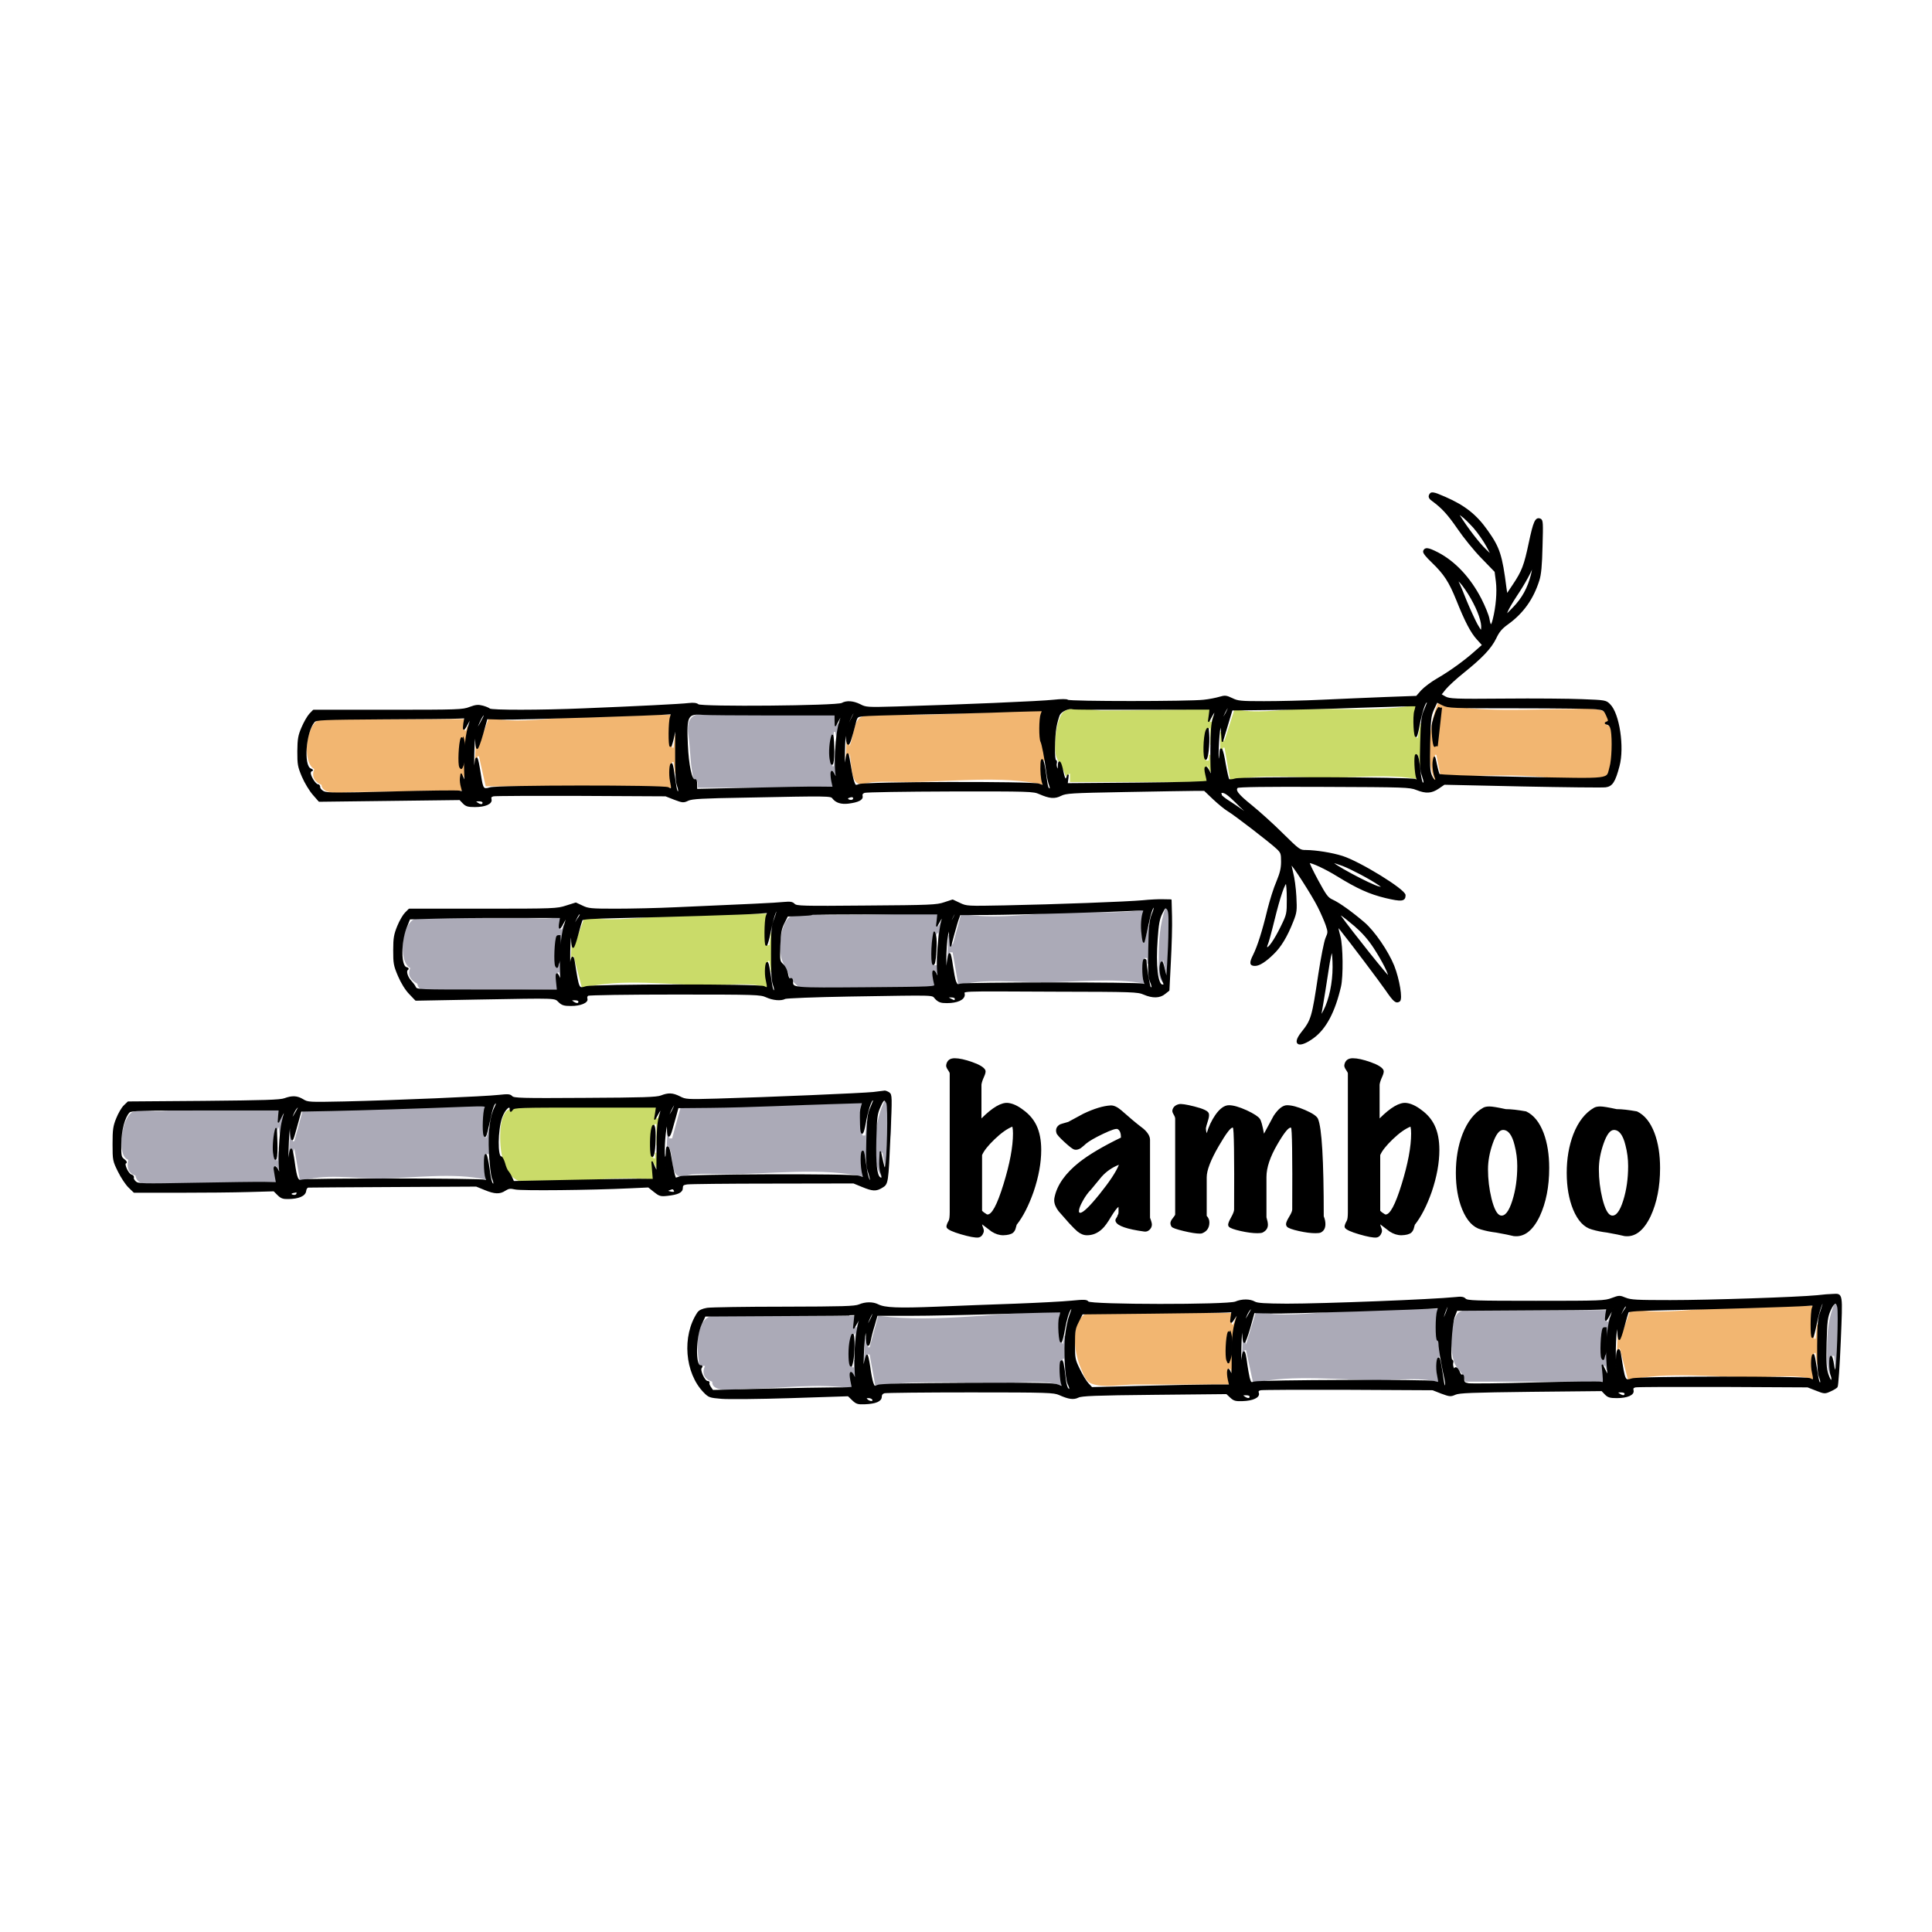 <svg id="SvgjsSvg1001" width="288" height="288" xmlns="http://www.w3.org/2000/svg" version="1.1" xmlns:xlink="http://www.w3.org/1999/xlink" xmlns:svgjs="http://svgjs.com/svgjs"><defs id="SvgjsDefs1002"></defs><g id="SvgjsG1008"><svg xmlns="http://www.w3.org/2000/svg" fill-rule="evenodd" stroke-linejoin="round" stroke-miterlimit="2" clip-rule="evenodd" viewBox="0 0 1350 750" width="288" height="288"><path fill="#f2b671" fill-rule="nonzero" d="M2057,811C2051.03,826.397 2048.1,849.4 2055,865L2056,865L2055,847L2056,847L2059,862C2080.84,862 2103.21,860.597 2125,862.089C2139.06,863.052 2158.26,866.549 2171.96,863.366C2181.93,861.047 2184.44,829.13 2175,826C2181.94,811.963 2158.47,815 2151,815C2119.84,815 2087.31,817.847 2057,811Z" transform="translate(-1052.35 -619.554)" class="colore0c86d svgShape"></path><path fill="#555c6d" fill-rule="nonzero" d="M2060,811L2061,812L2060,811Z" transform="translate(-1052.35 -619.554)" class="color555c6d svgShape"></path><path fill="#cadb69" fill-rule="nonzero" d="M1915,815L1908,837L1907,837L1907,831L1905,831L1905,848L1906,848L1907,842L1908,842L1912,865C1933.22,860.149 1957.25,863 1979,863C1999.8,863 2022.55,860.203 2043,864L2043,846L2045,857L2046,857L2046,825L2045,825L2043,835L2042,835L2043,812C2016.89,816.847 1987.55,814.364 1961,815.015C1946.18,815.378 1929.63,818.482 1915,815Z" transform="translate(-1052.35 -619.554)" class="color8f6a6e svgShape"></path><path fill="#555c6d" fill-rule="nonzero" d="M1800,814L1801,815L1800,814Z" transform="translate(-1052.35 -619.554)" class="color555c6d svgShape"></path><path fill="#cadb69" fill-rule="nonzero" d="M1797,862L1800,860L1800,866L1897,866L1896,854L1898,859L1899,859L1898,847L1897,847L1897,851L1895,851C1894.94,843.366 1892.49,834.333 1898,828L1898,840L1899,840L1901,820L1900,820L1899,824L1898,824L1899,815C1873.37,815.528 1847.7,816 1822,816C1815,816 1800.03,811.891 1794.97,817.51C1790.25,822.746 1788.17,842.275 1790.6,848.741C1792.38,853.458 1795.62,856.724 1797,862Z" transform="translate(-1052.35 -619.554)" class="color8f6a6e svgShape"></path><path fill="#555c6d" fill-rule="nonzero" d="M1803,814L1804,815L1803,814Z" transform="translate(-1052.35 -619.554)" class="color555c6d svgShape"></path><path fill="#010101" fill-rule="nonzero" d="M2058,814C2053.39,822.781 2053.79,831.454 2055,841L2057,841L2060,814L2058,814Z" transform="translate(-1052.35 -619.554)" class="color010101 svgShape"></path><path fill="#cadb69" fill-rule="nonzero" d="M2173,815L2174,816L2173,815Z" transform="translate(-1052.35 -619.554)" class="color8f6a6e svgShape"></path><path fill="#f2b671" fill-rule="nonzero" d="M1646,841L1645,832L1644,832L1643,857L1644,857L1646,846C1647.23,850.993 1646.73,863.987 1651.51,866.882C1654.26,868.548 1659.02,866.309 1662,866.09C1669.93,865.509 1678.05,866 1686,866C1716.66,866 1752.12,861.17 1782,868C1781.35,864.106 1777.42,849.605 1783,851L1781,816C1750.67,816.084 1720.36,819 1690,819C1681.02,819 1661.01,815.896 1653.43,821.028C1648.76,824.187 1648.25,835.915 1646,841Z" transform="translate(-1052.35 -619.554)" class="colore0c86d svgShape"></path><path fill="#555c6d" fill-rule="nonzero" d="M1542.67,817.333L1543.33,817.667L1542.67,817.333M1539,818L1540,819L1539,818Z" transform="translate(-1052.35 -619.554)" class="color555c6d svgShape"></path><path fill="#abaab7" fill-rule="nonzero" d="M1537,864C1540.29,864.43 1539.95,867.04 1540,870L1635,870L1634,858L1636,861L1637,861L1637,843L1636,843L1635,855L1634,855L1635,831L1636,831L1637,836L1638,836L1639,825L1638,825L1636,827L1637,819L1561,819C1554.16,819 1539.9,815.369 1535.09,821.499C1531.95,825.501 1533.17,831.413 1533.71,836C1534.87,845.758 1534.73,854.421 1537,864Z" transform="translate(-1052.35 -619.554)" class="colorabaab7 svgShape"></path><path fill="#f2b671" fill-rule="nonzero" d="M1394,821L1386,843L1386,833L1385,833L1384,857L1385,857L1386,848L1387,848L1391.73,868.968L1402,869.039L1426,869L1523,870L1522,852L1523,852L1524,860L1525,860L1525,833L1524,833L1523,842L1522,842L1522,819C1496.82,819 1471.12,819.369 1446,821.089C1429.76,822.202 1409.97,824.802 1394,821M1272,857C1269.81,862.08 1272.09,865.854 1277,868C1277.81,876.125 1293.88,873 1300,873C1325.39,873 1350.64,872 1376,872L1376,861L1377,864L1378,864L1380,827L1379,827L1378,830L1377,830L1378,822L1308,822C1298.24,822 1285.48,819.808 1276.04,822.318C1265.98,824.995 1263.2,852.164 1272,857Z" transform="translate(-1052.35 -619.554)" class="colore0c86d svgShape"></path><path fill="#555c6d" fill-rule="nonzero" d="M1272,823L1273,824L1272,823Z" transform="translate(-1052.35 -619.554)" class="color555c6d svgShape"></path><path fill="#cadb69" fill-rule="nonzero" d="M1636.33,823.667L1636.67,824.333L1636.33,823.667Z" transform="translate(-1052.35 -619.554)" class="color8f6a6e svgShape"></path><path fill="#555c6d" fill-rule="nonzero" d="M1636,825L1637,826L1636,825M1377,829L1378,830L1377,829Z" transform="translate(-1052.35 -619.554)" class="color555c6d svgShape"></path><path fill="#010101" fill-rule="nonzero" d="M1376,834C1373.42,840.9 1372.9,849.909 1375,857C1378.41,852.01 1378.32,839.52 1376,834Z" transform="translate(-1052.35 -619.554)" class="color010101 svgShape"></path><path fill="#cadb69" fill-rule="nonzero" d="M1636,835L1637,836L1636,835Z" transform="translate(-1052.35 -619.554)" class="color8f6a6e svgShape"></path><path fill="#555c6d" fill-rule="nonzero" d="M1647,836L1648,837L1647,836Z" transform="translate(-1052.35 -619.554)" class="color555c6d svgShape"></path><path fill="#cadb69" fill-rule="nonzero" d="M1647,837L1648,838L1647,837Z" transform="translate(-1052.35 -619.554)" class="color8f6a6e svgShape"></path><path fill="#555c6d" fill-rule="nonzero" d="M1388,838L1389,839L1388,838M1781,838L1782,839L1781,838Z" transform="translate(-1052.35 -619.554)" class="color555c6d svgShape"></path><path fill="#cadb69" fill-rule="nonzero" d="M1388,839L1389,840L1388,839Z" transform="translate(-1052.35 -619.554)" class="color8f6a6e svgShape"></path><path fill="#555c6d" fill-rule="nonzero" d="M1646,840L1647,841L1646,840M1894,840L1894,844L1895,844L1894,840M1907,842L1908,843L1907,842M1645,846L1646,847L1645,846M2043,846L2044,847L2043,846M1534,848L1535,849L1534,848Z" transform="translate(-1052.35 -619.554)" class="color555c6d svgShape"></path><path fill="#cadb69" fill-rule="nonzero" d="M1534,849L1535,850L1534,849Z" transform="translate(-1052.35 -619.554)" class="color8f6a6e svgShape"></path><path fill="#555c6d" fill-rule="nonzero" d="M1781,850L1782,851L1781,850M1793,851L1794,852L1793,851Z" transform="translate(-1052.35 -619.554)" class="color555c6d svgShape"></path><path fill="#abaab7" fill-rule="nonzero" d="M1780,853L1781,854L1780,853Z" transform="translate(-1052.35 -619.554)" class="colorabaab7 svgShape"></path><path fill="#555c6d" fill-rule="nonzero" d="M1794,853L1795,854L1794,853Z" transform="translate(-1052.35 -619.554)" class="color555c6d svgShape"></path><path fill="#cadb69" fill-rule="nonzero" d="M1780,854L1781,855L1780,854Z" transform="translate(-1052.35 -619.554)" class="color8f6a6e svgShape"></path><path fill="#555c6d" fill-rule="nonzero" d="M1896,854L1897,855L1896,854M1795,855L1796,856L1795,855Z" transform="translate(-1052.35 -619.554)" class="color555c6d svgShape"></path><path fill="#abaab7" fill-rule="nonzero" d="M1269,856L1270,857L1269,856Z" transform="translate(-1052.35 -619.554)" class="colorabaab7 svgShape"></path><path fill="#cadb69" fill-rule="nonzero" d="M1534,856L1535,857L1534,856Z" transform="translate(-1052.35 -619.554)" class="color8f6a6e svgShape"></path><path fill="#555c6d" fill-rule="nonzero" d="M1534,857L1535,858L1534,857M1270,858L1271,859L1270,858Z" transform="translate(-1052.35 -619.554)" class="color555c6d svgShape"></path><path fill="#cadb69" fill-rule="nonzero" d="M1535,858L1536,859L1535,858Z" transform="translate(-1052.35 -619.554)" class="color8f6a6e svgShape"></path><path fill="#555c6d" fill-rule="nonzero" d="M1535,859L1536,860L1535,859M1799,860L1800,861L1799,860M1536,861L1537,862L1536,861M1538,863L1539,864L1538,863M2054,864L2055,865L2054,864Z" transform="translate(-1052.35 -619.554)" class="color555c6d svgShape"></path><path fill="#cadb69" fill-rule="nonzero" d="M1272,865L1273,866L1272,865Z" transform="translate(-1052.35 -619.554)" class="color8f6a6e svgShape"></path><path fill="#555c6d" fill-rule="nonzero" d="M1276,868L1277,869L1276,868Z" transform="translate(-1052.35 -619.554)" class="color555c6d svgShape"></path><path fill="#cadb69" fill-rule="nonzero" d="M1276,870L1277,871L1276,870Z" transform="translate(-1052.35 -619.554)" class="color8f6a6e svgShape"></path><path fill="#f2b671" fill-rule="nonzero" d="M1549,870L1550,871L1549,870Z" transform="translate(-1052.35 -619.554)" class="colore0c86d svgShape"></path><path fill="#abaab7" fill-rule="nonzero" d="M1867,953C1862.5,966.228 1862,977.039 1862,991C1862,996.47 1860.96,1003.55 1866,1007L1865,990L1868,1003L1869,1003C1869,991.307 1870,979.722 1870,968C1870,962.635 1870.88,957.14 1867,953M1724,958L1718,980L1716,973L1715,973L1714,995L1715,995L1716,985L1718,985L1722,1008C1740.13,1003.2 1761.29,1006 1780,1006C1803.77,1006 1829.76,1002.49 1853,1007L1852,989L1854,989L1854,993L1855,993L1856,966L1855,966L1852,978C1850.19,970.38 1850.65,962.425 1853,955C1834.25,958.482 1814.03,956.206 1795,957.039C1772.1,958.042 1746.73,962.22 1724,958Z" transform="translate(-1052.35 -619.554)" class="colorabaab7 svgShape"></path><path fill="#cadb69" fill-rule="nonzero" d="M1461,960L1453,982L1453,972L1452,972L1451,995L1452,995L1453,987L1459,1010C1486.33,1002.77 1520.72,1008 1549,1008C1561.95,1008 1577.73,1005.53 1590,1010L1589,991L1590,991L1591,999L1592,999L1592,971L1591,971L1590,980L1588,980L1589,958C1562.81,958 1536.13,958.3 1510,960.089C1494.63,961.142 1476.12,963.601 1461,960Z" transform="translate(-1052.35 -619.554)" class="color8f6a6e svgShape"></path><path fill="#abaab7" fill-rule="nonzero" d="M1604,1003L1611,1009.89L1639,1010L1706,1009L1705,997L1707,1000L1708,1000L1708,988L1707,988L1707,994L1705,994C1704.41,986.488 1702.31,977.065 1708,971L1708,978L1709,978L1711,963L1710,963L1708,967L1708,958C1682.08,958.072 1656,959 1630,959C1623.65,959 1607.47,956.179 1602.97,961.329C1597.58,967.494 1596.23,982.257 1598.57,989.871C1600.08,994.784 1603.51,997.427 1604,1003M1444,960C1435.72,962.448 1425.61,961 1417,961L1365,961C1358.23,961 1349.6,959.573 1343.04,961.318C1332.98,963.995 1330.2,991.164 1339,996C1336.79,1001.14 1339.37,1004.46 1344,1007C1344.81,1015.12 1360.88,1012 1367,1012C1392.4,1012 1417.67,1011 1443,1011L1442,999L1443,999L1444,1003L1445,1003L1447,966L1446,966L1445,969L1444,969L1444,960Z" transform="translate(-1052.35 -619.554)" class="colorabaab7 svgShape"></path><path fill="#cadb69" fill-rule="nonzero" d="M1602,961L1603,962L1602,961Z" transform="translate(-1052.35 -619.554)" class="color8f6a6e svgShape"></path><path fill="#555c6d" fill-rule="nonzero" d="M1339,962L1340,963L1339,962Z" transform="translate(-1052.35 -619.554)" class="color555c6d svgShape"></path><path fill="#cadb69" fill-rule="nonzero" d="M1708,966L1709,967L1708,966Z" transform="translate(-1052.35 -619.554)" class="color8f6a6e svgShape"></path><path fill="#555c6d" fill-rule="nonzero" d="M1444,968L1445,969L1444,968Z" transform="translate(-1052.35 -619.554)" class="color555c6d svgShape"></path><path fill="#010101" fill-rule="nonzero" d="M1442,973L1441,995C1446.48,991.45 1444,978.958 1444,973L1442,973Z" transform="translate(-1052.35 -619.554)" class="color010101 svgShape"></path><path fill="#555c6d" fill-rule="nonzero" d="M1455.33,977.667L1455.67,978.333L1455.33,977.667M1852,977L1853,978L1852,977M1717,979L1718,980L1717,979M1453,987L1454,988L1453,987Z" transform="translate(-1052.35 -619.554)" class="color555c6d svgShape"></path><path fill="#cadb69" fill-rule="nonzero" d="M1601,993L1602,994L1601,993Z" transform="translate(-1052.35 -619.554)" class="color8f6a6e svgShape"></path><path fill="#555c6d" fill-rule="nonzero" d="M1336,995L1337,996L1336,995M1442,995L1443,996L1442,995Z" transform="translate(-1052.35 -619.554)" class="color555c6d svgShape"></path><path fill="#cadb69" fill-rule="nonzero" d="M1602,995L1603,996L1602,995Z" transform="translate(-1052.35 -619.554)" class="color8f6a6e svgShape"></path><path fill="#555c6d" fill-rule="nonzero" d="M1337,997L1338,998L1337,997Z" transform="translate(-1052.35 -619.554)" class="color555c6d svgShape"></path><path fill="#cadb69" fill-rule="nonzero" d="M1603,998L1604,999L1603,998Z" transform="translate(-1052.35 -619.554)" class="color8f6a6e svgShape"></path><path fill="#555c6d" fill-rule="nonzero" d="M1603,999L1604,1000L1603,999M1338,1002L1339,1003L1338,1002M1605,1002L1606,1003L1605,1002Z" transform="translate(-1052.35 -619.554)" class="color555c6d svgShape"></path><path fill="#cadb69" fill-rule="nonzero" d="M1340,1005L1341,1006L1340,1005Z" transform="translate(-1052.35 -619.554)" class="color8f6a6e svgShape"></path><path fill="#555c6d" fill-rule="nonzero" d="M1863,1005L1864,1006L1863,1005M1343,1007L1344,1008L1343,1007M1343,1009L1344,1010L1343,1009Z" transform="translate(-1052.35 -619.554)" class="color555c6d svgShape"></path><path fill="#cadb69" fill-rule="nonzero" d="M1670,1088L1671,1089L1670,1088Z" transform="translate(-1052.35 -619.554)" class="color8f6a6e svgShape"></path><path fill="#abaab7" fill-rule="nonzero" d="M1671,1088C1663.72,1100.53 1659.72,1130.6 1669,1143L1668,1125L1669,1125L1671,1136L1672,1136C1672.26,1123.29 1679.39,1098.67 1671,1088M1528,1093L1522,1115L1520,1115L1520,1104L1519,1104L1518,1126L1519,1126L1519,1120C1523.54,1125.22 1520.24,1137.05 1525.73,1140.93C1528.35,1142.79 1533.13,1140.48 1536,1140.17C1543.86,1139.33 1552.1,1140 1560,1140C1590.95,1140 1626.83,1135.1 1657,1142L1656,1124L1658,1133L1659,1133L1659,1103L1658,1103L1657,1113L1655,1113L1656,1090L1562,1093L1528,1093M1264,1095L1258,1117L1257,1117L1256,1109L1255,1109L1254,1134L1255,1134L1258,1122L1262,1145C1279.54,1139.44 1298.06,1142.97 1316,1143C1341.09,1143.04 1368.42,1138.38 1393,1144L1392,1126L1394,1126L1394,1130L1395,1130L1395,1108L1394,1108L1392,1115C1390.22,1107.52 1390.37,1099.23 1393,1092L1302,1095L1264,1095Z" transform="translate(-1052.35 -619.554)" class="colorabaab7 svgShape"></path><path fill="#555c6d" fill-rule="nonzero" d="M1413,1093L1413,1094L1417,1094L1413,1093Z" transform="translate(-1052.35 -619.554)" class="color555c6d svgShape"></path><path fill="#cadb69" fill-rule="nonzero" d="M1510,1144L1509,1132L1511,1136L1512,1136L1511,1125L1510,1125L1510,1129L1509,1129C1507.03,1120.76 1507.45,1113.04 1510,1105L1511,1105L1511,1120L1512,1120L1514,1098L1513,1098L1512,1101L1511,1101L1512,1093L1442,1093C1431.94,1093 1417.71,1090.83 1408.21,1094.68C1403.88,1096.44 1402.43,1103.88 1402.09,1108C1401.22,1118.84 1402.18,1137.68 1413.21,1143.98C1419.5,1147.56 1432.87,1145 1440,1145C1463.16,1145 1486.98,1141.09 1510,1144Z" transform="translate(-1052.35 -619.554)" class="color8f6a6e svgShape"></path><path fill="#555c6d" fill-rule="nonzero" d="M1411,1094L1412,1095L1411,1094Z" transform="translate(-1052.35 -619.554)" class="color555c6d svgShape"></path><path fill="#abaab7" fill-rule="nonzero" d="M1142,1130C1140.92,1135.03 1141.69,1139.34 1147,1141C1148.49,1150.35 1163.77,1147 1171,1147C1196.09,1147 1221.02,1144.93 1246,1146L1245,1134L1247,1137L1248,1137L1248,1124L1247,1124L1246,1131C1242.85,1123.53 1243.49,1114.26 1247,1107L1248,1113L1249,1113L1251,1099L1250,1099L1247,1103L1248,1095C1220.9,1095 1193,1093.22 1166,1095.87C1159.56,1096.5 1152.31,1094.72 1146.02,1096.22C1137.35,1098.29 1133.38,1127.48 1142,1130Z" transform="translate(-1052.35 -619.554)" class="colorabaab7 svgShape"></path><path fill="#555c6d" fill-rule="nonzero" d="M1142,1097L1143,1098L1142,1097M1249,1100L1250,1101L1249,1100M1510,1105L1511,1106L1510,1105M1657.33,1105.67L1657.67,1106.33L1657.33,1105.67M1522,1109L1523,1110L1522,1109Z" transform="translate(-1052.35 -619.554)" class="color555c6d svgShape"></path><path fill="#cadb69" fill-rule="nonzero" d="M1522,1110L1523,1111L1522,1110Z" transform="translate(-1052.35 -619.554)" class="color8f6a6e svgShape"></path><path fill="#555c6d" fill-rule="nonzero" d="M1392,1114L1393,1115L1392,1114M1656,1124L1657,1125L1656,1124M1511,1125L1512,1126L1511,1125M1668,1125L1669,1126L1668,1125M1509,1128L1510,1129L1509,1128M1245,1130L1246,1131L1245,1130M1509,1132L1510,1133L1509,1132M1405,1133L1406,1134L1405,1133M1406,1135L1407,1136L1406,1135M1407,1137L1408,1138L1407,1137M1142,1138L1143,1139L1142,1138M1409,1139L1410,1140L1409,1139M1669,1142L1670,1143L1669,1142M1148,1146L1149,1147L1148,1146M2334,1230L2335,1231L2334,1230Z" transform="translate(-1052.35 -619.554)" class="color555c6d svgShape"></path><path fill="#cadb69" fill-rule="nonzero" d="M2335,1230L2336,1231L2335,1230Z" transform="translate(-1052.35 -619.554)" class="color8f6a6e svgShape"></path><path fill="#abaab7" fill-rule="nonzero" d="M2334,1231C2328.96,1243.28 2328.93,1254.88 2329,1268C2329.03,1273.09 2329.4,1280.06 2334,1283L2332,1267L2334,1267L2335,1277L2336,1277C2337.86,1262.25 2339.73,1245.73 2337,1231L2334,1231Z" transform="translate(-1052.35 -619.554)" class="colorabaab7 svgShape"></path><path fill="#f2b671" fill-rule="nonzero" d="M2192,1234L2184,1256L2184,1246L2183,1246L2182,1269L2183,1269L2184,1261L2190,1284C2217.79,1277.65 2250.49,1282 2279,1282C2292.23,1282 2308.47,1279.43 2321,1284L2320,1265L2321,1265L2322,1273L2323,1273L2323,1245L2322,1245L2321,1255L2320,1255L2320,1232C2294.82,1232 2269.12,1232.37 2244,1234.09C2227.76,1235.2 2207.97,1237.8 2192,1234Z" transform="translate(-1052.35 -619.554)" class="colore0c86d svgShape"></path><path fill="#abaab7" fill-rule="nonzero" d="M1930,1236L1923,1259L1922,1249L1921,1249L1920,1273L1921,1273L1922,1263L1923,1263L1928,1286C1955.79,1279.65 1988.49,1284 2017,1284C2030.23,1284 2046.47,1281.43 2059,1286L2058,1267L2059,1269L2060,1269C2058.48,1257 2055.26,1246 2058,1234C2033.49,1234 2008.45,1234.41 1984,1236.09C1967.18,1237.24 1946.53,1239.94 1930,1236M2076,1285L2174,1285L2173,1274L2174,1274L2175,1277L2176,1277L2178,1240L2177,1240L2176,1243L2175,1243L2176,1235L2097,1235C2090.61,1235 2074.13,1232.02 2070.28,1238.15C2065.44,1245.85 2065.34,1264.73 2069.06,1272.83C2071.27,1277.64 2075.56,1279.31 2076,1285M1666,1239L1660,1261L1659,1261L1658,1254L1657,1254L1656,1272L1657,1272L1658,1266L1660,1266L1664,1288C1692.72,1283.78 1722.89,1286 1752,1286C1765.5,1286 1782.21,1283.34 1795,1288L1795,1269L1796,1269L1797,1281L1798,1281L1797,1253L1796,1253L1795,1259C1791.88,1251.6 1792.62,1243.51 1795,1236C1752.8,1236 1707.86,1244.29 1666,1239Z" transform="translate(-1052.35 -619.554)" class="colorabaab7 svgShape"></path><path fill="#555c6d" fill-rule="nonzero" d="M1813.67,1236.33L1814.33,1236.67L1813.67,1236.33M2070,1236L2071,1237L2070,1236Z" transform="translate(-1052.35 -619.554)" class="color555c6d svgShape"></path><path fill="#f2b671" fill-rule="nonzero" d="M1912,1287L1911,1276L1912,1276L1913,1279L1914,1279L1917,1240L1916,1240L1914,1245L1913,1245L1914,1237L1837,1237C1830.21,1237 1814.85,1234.16 1809.39,1238.6C1799.7,1246.5 1803.62,1266.73 1807.77,1276.04C1809.49,1279.91 1810.79,1284.71 1815.17,1286.41C1823.18,1289.52 1836.44,1287 1845,1287L1912,1287Z" transform="translate(-1052.35 -619.554)" class="colore0c86d svgShape"></path><path fill="#555c6d" fill-rule="nonzero" d="M1808,1238L1809,1239L1808,1238Z" transform="translate(-1052.35 -619.554)" class="color555c6d svgShape"></path><path fill="#abaab7" fill-rule="nonzero" d="M1541,1274L1545,1274C1542.55,1279.09 1544.56,1283.39 1550,1285C1549.86,1293.54 1567.19,1290 1573,1290C1597.37,1290 1625.12,1285.57 1649,1290L1647,1278L1650,1282L1651,1282L1650,1270L1649,1270L1649,1275L1648,1275C1646.14,1267.45 1644.46,1257.37 1650,1251L1650,1262L1651,1262L1653,1243L1652,1243L1651,1247L1650,1247L1650,1239L1574,1239C1567.07,1239 1551.92,1236.17 1546.27,1240.6C1537.52,1247.47 1539.81,1264.6 1541,1274Z" transform="translate(-1052.35 -619.554)" class="colorabaab7 svgShape"></path><path fill="#555c6d" fill-rule="nonzero" d="M1544,1241L1545,1242L1544,1241M2175,1242L2176,1243L2175,1242M1913,1244L1914,1245L1913,1244Z" transform="translate(-1052.35 -619.554)" class="color555c6d svgShape"></path><path fill="#010101" fill-rule="nonzero" d="M2173,1247L2172,1269C2177.48,1265.45 2175,1252.96 2175,1247L2173,1247Z" transform="translate(-1052.35 -619.554)" class="color010101 svgShape"></path><path fill="#555c6d" fill-rule="nonzero" d="M2321.33,1247.67L2321.67,1248.33L2321.33,1247.67Z" transform="translate(-1052.35 -619.554)" class="color555c6d svgShape"></path><path fill="#010101" fill-rule="nonzero" d="M1912,1249C1909.42,1255.9 1908.9,1264.91 1911,1272C1914.41,1267.01 1914.32,1254.52 1912,1249Z" transform="translate(-1052.35 -619.554)" class="color010101 svgShape"></path><path fill="#cadb69" fill-rule="nonzero" d="M2321,1249L2322,1250L2321,1249Z" transform="translate(-1052.35 -619.554)" class="color8f6a6e svgShape"></path><path fill="#555c6d" fill-rule="nonzero" d="M2186,1251L2187,1252L2186,1251Z" transform="translate(-1052.35 -619.554)" class="color555c6d svgShape"></path><path fill="#cadb69" fill-rule="nonzero" d="M2186,1252L2187,1253L2186,1252M1647,1254L1648,1255L1647,1254Z" transform="translate(-1052.35 -619.554)" class="color8f6a6e svgShape"></path><path fill="#abaab7" fill-rule="nonzero" d="M2320,1254L2321,1255L2320,1254Z" transform="translate(-1052.35 -619.554)" class="colorabaab7 svgShape"></path><path fill="#555c6d" fill-rule="nonzero" d="M1647,1255L1648,1256L1647,1255Z" transform="translate(-1052.35 -619.554)" class="color555c6d svgShape"></path><path fill="#cadb69" fill-rule="nonzero" d="M2058,1256L2059,1257L2058,1256M1923,1258L1924,1259L1923,1258M1659,1260L1660,1261L1659,1260M2184,1261L2185,1262L2184,1261M1795,1269L1796,1270L1795,1269Z" transform="translate(-1052.35 -619.554)" class="color8f6a6e svgShape"></path><path fill="#555c6d" fill-rule="nonzero" d="M2173,1269L2174,1270L2173,1269M2068,1270L2069,1271L2068,1270Z" transform="translate(-1052.35 -619.554)" class="color555c6d svgShape"></path><path fill="#cadb69" fill-rule="nonzero" d="M1657,1271L1658,1272L1657,1271Z" transform="translate(-1052.35 -619.554)" class="color8f6a6e svgShape"></path><path fill="#abaab7" fill-rule="nonzero" d="M1806,1272L1807,1273L1806,1272Z" transform="translate(-1052.35 -619.554)" class="colorabaab7 svgShape"></path><path fill="#555c6d" fill-rule="nonzero" d="M1806.33,1273.67L1806.67,1274.33L1806.33,1273.67Z" transform="translate(-1052.35 -619.554)" class="color555c6d svgShape"></path><path fill="#cadb69" fill-rule="nonzero" d="M1648,1274L1649,1275L1648,1274Z" transform="translate(-1052.35 -619.554)" class="color8f6a6e svgShape"></path><path fill="#555c6d" fill-rule="nonzero" d="M1543,1275L1544,1276L1543,1275Z" transform="translate(-1052.35 -619.554)" class="color555c6d svgShape"></path><path fill="#abaab7" fill-rule="nonzero" d="M1807,1275L1808,1276L1807,1275Z" transform="translate(-1052.35 -619.554)" class="colorabaab7 svgShape"></path><path fill="#555c6d" fill-rule="nonzero" d="M2070,1275L2071,1276L2070,1275M1807,1276L1808,1277L1807,1276M2071,1276L2072,1277L2071,1276Z" transform="translate(-1052.35 -619.554)" class="color555c6d svgShape"></path><path fill="#abaab7" fill-rule="nonzero" d="M1808,1277L1809,1278L1808,1277Z" transform="translate(-1052.35 -619.554)" class="colorabaab7 svgShape"></path><path fill="#555c6d" fill-rule="nonzero" d="M2072,1277L2073,1278L2072,1277Z" transform="translate(-1052.35 -619.554)" class="color555c6d svgShape"></path><path fill="#cadb69" fill-rule="nonzero" d="M2330.33,1277.67L2330.67,1278.33L2330.33,1277.67M2073,1278L2074,1279L2073,1278M2075,1279L2076,1280L2075,1279Z" transform="translate(-1052.35 -619.554)" class="color8f6a6e svgShape"></path><path fill="#555c6d" fill-rule="nonzero" d="M2330.33,1279.67L2330.67,1280.33L2330.33,1279.67Z" transform="translate(-1052.35 -619.554)" class="color555c6d svgShape"></path><path fill="#cadb69" fill-rule="nonzero" d="M1649,1280L1650,1281L1649,1280Z" transform="translate(-1052.35 -619.554)" class="color8f6a6e svgShape"></path><path fill="#abaab7" fill-rule="nonzero" d="M1809,1280L1810,1281L1809,1280Z" transform="translate(-1052.35 -619.554)" class="colorabaab7 svgShape"></path><path fill="#555c6d" fill-rule="nonzero" d="M1809,1281L1810,1282L1809,1281Z" transform="translate(-1052.35 -619.554)" class="color555c6d svgShape"></path><path fill="#abaab7" fill-rule="nonzero" d="M1811,1283L1812,1284L1811,1283Z" transform="translate(-1052.35 -619.554)" class="colorabaab7 svgShape"></path><path fill="#cadb69" fill-rule="nonzero" d="M2332.67,1283.33L2333.33,1283.67L2332.67,1283.33Z" transform="translate(-1052.35 -619.554)" class="color8f6a6e svgShape"></path><path fill="#555c6d" fill-rule="nonzero" d="M1546,1284L1547,1285L1546,1284Z" transform="translate(-1052.35 -619.554)" class="color555c6d svgShape"></path><path fill="#cadb69" fill-rule="nonzero" d="M1812,1284L1813,1285L1812,1284Z" transform="translate(-1052.35 -619.554)" class="color8f6a6e svgShape"></path><path fill="#555c6d" fill-rule="nonzero" d="M1550,1289L1551,1290L1550,1289Z" transform="translate(-1052.35 -619.554)" class="color555c6d svgShape"></path><g transform="matrix(.1 0 0 -.1 -1760 1622)" fill="#000000" class="color000 svgShape"><path fill-rule="nonzero" stroke="#000" stroke-width="10" d="M20523,18283C20518,18271 20525,18260 20545,18246C20612,18197 20653,18152 20722,18052C20762,17993 20836,17901 20888,17848L20982,17751L20991,17681C21000,17608 20991,17503 20969,17416C20956,17362 20945,17364 20936,17421C20932,17444 20907,17506 20880,17559C20804,17706 20698,17819 20578,17881C20513,17914 20492,17917 20483,17894C20479,17883 20498,17859 20542,17817C20628,17734 20662,17681 20714,17553C20774,17403 20814,17326 20858,17278L20895,17237L20845,17193C20772,17127 20665,17050 20580,17001C20539,16978 20489,16940 20468,16918L20432,16877L20213,16869C20093,16864 19894,16856 19770,16850C19646,16844 19464,16840 19366,16840C19202,16840 19182,16842 19142,16862C19102,16881 19093,16882 19056,16871C19033,16864 18984,16854 18945,16850C18846,16838 18006,16838 17994,16850C17988,16856 17952,16856 17895,16850C17808,16840 17240,16816 16800,16803C16593,16797 16583,16798 16543,16819C16495,16843 16449,16846 16417,16828C16383,16808 15431,16800 15411,16819C15401,16828 15381,16831 15346,16827C15288,16820 14985,16805 14615,16790C14307,16777 13967,16777 13954,16789C13949,16794 13928,16803 13906,16809C13875,16817 13859,16816 13816,16800C13768,16781 13736,16780 13244,16780L12724,16780L12698,16753C12684,16737 12660,16696 12645,16660C12621,16605 12617,16580 12616,16495C12616,16403 12618,16389 12648,16318C12666,16276 12700,16220 12723,16194L12764,16147L13256,16153L13747,16159L13770,16135C13790,16114 13803,16110 13852,16110C13924,16110 13971,16131 13963,16159C13959,16174 13964,16181 13981,16185C13994,16188 14271,16189 14595,16188L15185,16185L15246,16161C15304,16139 15310,16139 15341,16154C15369,16167 15441,16171 15745,16176C16325,16188 16340,16187 16353,16169C16376,16139 16411,16128 16462,16134C16531,16143 16562,16159 16556,16182C16553,16195 16559,16204 16573,16209C16585,16214 16856,16218 17174,16219C17727,16220 17755,16219 17797,16200C17868,16169 17903,16166 17946,16188C17982,16206 18017,16208 18395,16215C18621,16219 18838,16223 18877,16223L18950,16223L19012,16164C19047,16131 19093,16093 19115,16080C19161,16053 19409,15862 19458,15816C19487,15788 19490,15781 19490,15724C19490,15676 19482,15644 19457,15583C19438,15540 19411,15453 19395,15390C19358,15236 19324,15130 19294,15070C19267,15016 19269,15000 19303,15000C19332,15000 19375,15027 19430,15081C19481,15130 19524,15201 19565,15305C19591,15370 19592,15382 19587,15480C19584,15538 19574,15612 19565,15644C19557,15676 19551,15705 19554,15707C19561,15714 19704,15492 19745,15410C19766,15369 19791,15311 19801,15283C19818,15232 19818,15229 19800,15188C19790,15164 19768,15052 19750,14935C19705,14633 19700,14616 19629,14527C19563,14443 19612,14423 19710,14495C19796,14558 19858,14675 19899,14852C19915,14921 19913,15134 19895,15200C19876,15271 19877,15280 19898,15253C19973,15160 20176,14890 20219,14828C20274,14748 20288,14736 20311,14750C20331,14763 20308,14901 20271,14995C20230,15096 20135,15236 20063,15297C19980,15368 19891,15432 19845,15453C19809,15469 19798,15485 19739,15593C19703,15660 19676,15716 19680,15718C19695,15724 19798,15676 19880,15625C20020,15539 20104,15501 20216,15474C20326,15448 20350,15450 20350,15489C20350,15526 20035,15720 19912,15759C19839,15782 19731,15799 19659,15800C19615,15800 19612,15802 19494,15918C19429,15983 19331,16071 19278,16114C19182,16191 19158,16222 19179,16243C19186,16250 19373,16253 19786,16251C20349,16249 20385,16248 20432,16229C20498,16203 20535,16205 20584,16238L20625,16266L21170,16254C21470,16248 21732,16245 21753,16248C21797,16254 21816,16282 21845,16392C21880,16523 21845,16757 21781,16820C21755,16847 21751,16848 21590,16854C21499,16858 21254,16860 21045,16858C20696,16855 20662,16857 20632,16873L20600,16891L20632,16931C20650,16953 20707,17006 20760,17048C20888,17151 20950,17216 20984,17286C21005,17331 21025,17355 21067,17385C21174,17462 21244,17560 21285,17690C21298,17730 21304,17794 21307,17927C21312,18093 21311,18110 21295,18116C21265,18128 21252,18098 21221,17952C21187,17791 21172,17752 21107,17655L21062,17588L21055,17636C21026,17864 21009,17917 20925,18035C20847,18146 20766,18209 20631,18268C20547,18305 20532,18307 20523,18283ZM20833,18059C20862,18026 20904,17966 20925,17927L20963,17855L20912,17904C20866,17948 20787,18051 20734,18135L20715,18165L20747,18142C20765,18130 20803,18092 20833,18059ZM21236,17728C21211,17633 21174,17564 21108,17496C21051,17437 21050,17436 21064,17472C21072,17492 21101,17541 21128,17582C21187,17670 21240,17767 21240,17788C21240,17796 21243,17801 21246,17798C21249,17794 21244,17763 21236,17728ZM20815,17565C20865,17477 20893,17396 20888,17353C20885,17327 20883,17329 20852,17382C20835,17414 20802,17486 20779,17541C20757,17597 20732,17657 20723,17674L20708,17705L20739,17675C20755,17659 20790,17609 20815,17565ZM20510,16836C20510,16834 20500,16810 20489,16783C20470,16741 20466,16711 20462,16553C20458,16403 20460,16363 20474,16324C20490,16277 20489,16263 20472,16274C20467,16277 20460,16308 20456,16342C20446,16439 20439,16470 20428,16470C20416,16470 20422,16336 20435,16306C20442,16289 20441,16288 20424,16296C20395,16310 19214,16314 19166,16300C19144,16293 19124,16292 19119,16297C19114,16302 19103,16352 19093,16408C19077,16508 19061,16541 19059,16478C19059,16460 19054,16436 19049,16425C19038,16402 19046,16616 19058,16665C19064,16690 19066,16684 19070,16630L19075,16565L19093,16625C19103,16658 19118,16708 19126,16735L19141,16785L19398,16788C19539,16789 19828,16796 20040,16804C20252,16811 20427,16816 20428,16814C20430,16813 20427,16796 20421,16777C20408,16739 20417,16577 20430,16601C20434,16609 20443,16644 20449,16680C20465,16764 20489,16840 20501,16840C20506,16840 20510,16838 20510,16836ZM20615,16820C20653,16801 20674,16800 21145,16800C21414,16800 21659,16797 21689,16793C21740,16787 21743,16785 21761,16746C21778,16708 21778,16705 21762,16698C21747,16692 21748,16690 21766,16685C21781,16680 21789,16667 21794,16642C21805,16575 21800,16434 21785,16384C21758,16292 21820,16299 21170,16311C20794,16318 20593,16326 20589,16332C20585,16338 20576,16370 20569,16404C20557,16463 20556,16464 20550,16430C20544,16395 20551,16341 20565,16308C20569,16297 20568,16290 20561,16290C20554,16290 20542,16306 20534,16326C20521,16356 20519,16399 20522,16549C20526,16718 20528,16740 20549,16788C20562,16816 20573,16840 20574,16840C20575,16840 20593,16831 20615,16820ZM19102,16761C19087,16734 19074,16713 19072,16715C19065,16721 19109,16810 19118,16810C19124,16810 19116,16788 19102,16761ZM18518,16790L18990,16791L18985,16748L18979,16705L19000,16743C19028,16794 19033,16786 19013,16725C19001,16688 18997,16633 18996,16510C18995,16419 18998,16334 19002,16320C19006,16306 18999,16317 18987,16344C18960,16400 18946,16394 18960,16334C18965,16313 18970,16291 18970,16285C18970,16279 18797,16274 18479,16271L17989,16267L17994,16306C17997,16327 17997,16336 17994,16325C17982,16283 17972,16291 17959,16354C17945,16424 17930,16441 17930,16388C17929,16360 17928,16358 17919,16373C17913,16383 17910,16400 17913,16411C17916,16421 17914,16430 17909,16430C17896,16430 17898,16594 17911,16665C17917,16698 17928,16736 17935,16751C17949,16778 18003,16802 18030,16793C18038,16790 18258,16789 18518,16790ZM16493,16738C16483,16720 16470,16692 16463,16675C16457,16659 16451,16652 16451,16660C16450,16680 16499,16784 16506,16777C16509,16774 16503,16757 16493,16738ZM17810,16754C17798,16722 17797,16586 17809,16562C17818,16545 17836,16451 17850,16345C17854,16312 17863,16273 17869,16258C17875,16242 17875,16230 17870,16230C17855,16230 17850,16245 17839,16332C17826,16427 17812,16465 17809,16410C17806,16358 17811,16300 17820,16274C17829,16252 17828,16251 17792,16264C17744,16281 16581,16278 16537,16261C16512,16251 16508,16253 16499,16278C16493,16293 16482,16342 16475,16388C16468,16433 16460,16473 16457,16476C16452,16482 16444,16439 16437,16360C16435,16341 16433,16379 16432,16445C16432,16511 16435,16583 16439,16605L16448,16645L16449,16598C16449,16572 16454,16549 16459,16546C16467,16541 16478,16574 16510,16697C16520,16737 16523,16739 16563,16744C16586,16747 16751,16752 16930,16756C17109,16759 17343,16766 17450,16769C17557,16773 17684,16777 17732,16778L17820,16780L17810,16754ZM15220,16734C15208,16703 15207,16530 15218,16530C15223,16530 15233,16565 15242,16608L15257,16685L15256,16490C15255,16350 15259,16284 15268,16257C15276,16236 15279,16216 15276,16213C15264,16201 15258,16219 15246,16309C15239,16359 15231,16402 15228,16405C15215,16418 15210,16332 15220,16286C15232,16230 15230,16224 15202,16239C15172,16255 14011,16254 13958,16238C13909,16224 13905,16229 13890,16325C13866,16478 13860,16483 13849,16362C13844,16293 13843,16299 13842,16415C13842,16487 13845,16563 13849,16585L13858,16625L13859,16574C13859,16546 13863,16520 13867,16516C13871,16512 13888,16557 13905,16617L13935,16724L14038,16721C14147,16718 15147,16750 15217,16758C15226,16760 15227,16753 15220,16734ZM15931,16750L16370,16750L16370,16713L16371,16675L16395,16720C16423,16772 16426,16769 16406,16713C16373,16621 16360,16368 16384,16295C16387,16284 16380,16295 16368,16320C16350,16355 16345,16361 16342,16344C16341,16333 16343,16305 16348,16283L16357,16242L16251,16243C16193,16244 15977,16240 15773,16235L15400,16227L15400,16263C15400,16288 15396,16298 15388,16295C15365,16286 15341,16397 15335,16542C15325,16745 15336,16764 15449,16754C15473,16752 15690,16750 15931,16750ZM13920,16748C13919,16737 13860,16630 13860,16639C13860,16659 13902,16750 13911,16750C13916,16750 13920,16749 13920,16748ZM13776,16690C13773,16668 13772,16650 13775,16650C13777,16650 13789,16668 13800,16690C13826,16741 13833,16741 13816,16691C13791,16621 13778,16504 13781,16386C13785,16275 13784,16270 13771,16302L13756,16335L13752,16308C13750,16293 13753,16265 13759,16245C13769,16209 13769,16208 13743,16215C13729,16218 13516,16216 13270,16209C12885,16199 12820,16199 12794,16211C12778,16220 12766,16233 12766,16243C12767,16252 12761,16260 12754,16260C12737,16260 12700,16317 12700,16343C12700,16352 12706,16360 12713,16361C12719,16361 12715,16365 12703,16370C12648,16392 12666,16630 12728,16702C12742,16718 12781,16720 13214,16723C13473,16724 13707,16726 13734,16728L13783,16730L13776,16690ZM19167,16143C19204,16105 19258,16056 19285,16032C19318,16004 19311,16008 19265,16043C19227,16073 19165,16116 19127,16140C19090,16163 19062,16186 19065,16190C19068,16195 19064,16201 19058,16203C19051,16206 19057,16209 19072,16209C19092,16210 19115,16194 19167,16143ZM16500,16165C16500,16157 16491,16150 16481,16150C16457,16150 16445,16166 16462,16173C16486,16183 16500,16180 16500,16165ZM13910,16135C13910,16116 13889,16116 13864,16135C13846,16149 13847,16149 13878,16150C13900,16150 13910,16145 13910,16135ZM19917,15698C19979,15674 20113,15603 20170,15563L20205,15538L20170,15545C20113,15557 19812,15719 19847,15720C19853,15720 19884,15710 19917,15698ZM19530,15463C19530,15358 19530,15356 19486,15266C19441,15174 19396,15110 19385,15122C19381,15125 19383,15137 19388,15147C19393,15157 19414,15233 19434,15315C19474,15478 19509,15581 19522,15574C19526,15571 19530,15521 19530,15463ZM20002,15276C20054,15231 20096,15184 20136,15123C20197,15029 20244,14936 20238,14919C20235,14911 19975,15237 19900,15342C19886,15362 19887,15362 19905,15352C19916,15347 19959,15312 20002,15276ZM19850,14987C19850,14877 19825,14757 19785,14681C19756,14626 19756,14626 19774,14726C19782,14770 19798,14874 19811,14958C19824,15047 19837,15105 19842,15098C19846,15091 19850,15041 19850,14987Z" transform="translate(7066.54 -2524.46)" fill="#000000" class="color000 svgShape colorStroke000 svgStroke"></path><path fill-rule="nonzero" stroke="#000" stroke-width="10" d="M20567 16763C20559 16742 20549 16710 20545 16691 20537 16654 20548 16530 20559 16530 20563 16530 20573 16591 20581 16665 20589 16739 20592 16800 20589 16800 20585 16800 20575 16783 20567 16763zM18963 16640C18945 16598 18942 16440 18959 16440 18971 16440 18983 16549 18978 16615 18975 16661 18974 16663 18963 16640zM16348 16605C16334 16565 16328 16489 16335 16443 16347 16364 16361 16417 16358 16527 16356 16581 16352 16616 16348 16605zM13757 16585C13743 16552 13736 16405 13748 16384 13757 16369 13759 16373 13765 16410 13774 16473 13767 16611 13757 16585zM18520 15449C18415 15439 17906 15420 17552 15413 17292 15408 17287 15408 17239 15431L17190 15454 17132 15435C17080 15417 17033 15415 16588 15412 16139 15408 16099 15409 16083 15425 16070 15439 16055 15441 16011 15437 15957 15431 15740 15421 15255 15400 15129 15394 14940 15390 14836 15390 14662 15390 14643 15392 14602 15412L14557 15433 14490 15412C14426 15391 14408 15390 13908 15390L13393 15390 13367 15364C13353 15350 13329 15309 13314 15272 13291 15215 13286 15191 13286 15105 13286 15013 13288 14999 13319 14926 13340 14877 13369 14830 13396 14802L13439 14757 13872 14765C14440 14775 14408 14776 14440 14745 14462 14724 14476 14720 14524 14720 14590 14720 14642 14742 14633 14766 14630 14775 14633 14786 14641 14791 14649 14796 14923 14800 15250 14800 15821 14800 15847 14799 15889 14780 15935 14759 15990 14754 16019 14769 16028 14774 16229 14782 16466 14786 17107 14796 17041 14798 17072 14767 17094 14745 17108 14740 17150 14740 17222 14740 17270 14762 17270 14794 17270 14826 17198 14823 17913 14820 18450 14819 18484 14818 18527 14799 18587 14773 18638 14774 18672 14803L18700 14825 18710 15025C18716 15135 18720 15277 18718 15340L18715 15455 18660 15456C18630 15457 18567 15454 18520 15449zM18587 15358C18569 15312 18565 15279 18562 15114 18559 14956 18561 14917 18574 14885 18590 14847 18588 14828 18570 14846 18563 14853 18540 14995 18540 15032 18540 15037 18536 15040 18530 15040 18517 15040 18517 14919 18530 14885 18539 14861 18538 14859 18523 14866 18500 14878 17272 14877 17243 14866 17224 14859 17219 14862 17209 14886 17203 14902 17194 14952 17187 14998 17181 15043 17173 15080 17169 15080 17165 15080 17159 15054 17155 15023 17145 14927 17142 14930 17141 15039 17141 15096 17146 15173 17153 15209L17165 15275 17175 15135 17198 15220C17211 15267 17225 15316 17231 15330L17240 15355 17438 15356C17649 15357 18324 15377 18454 15385 18526 15390 18532 15389 18525 15373 18512 15341 18507 15272 18515 15215 18518 15184 18523 15160 18526 15162 18528 15165 18538 15209 18549 15261 18571 15367 18585 15410 18599 15410 18604 15410 18599 15386 18587 15358zM18703 15252C18703 15182 18698 15073 18694 15010L18687 14895 18670 14965C18659 15014 18652 15030 18647 15017 18636 14987 18639 14942 18655 14903 18673 14860 18673 14860 18656 14860 18620 14860 18604 14997 18618 15185 18625 15288 18632 15325 18651 15363 18672 15406 18676 15409 18690 15395 18702 15382 18705 15355 18703 15252zM15948 15324C15928 15272 15926 15245 15926 15085 15925 14958 15929 14894 15938 14867 15946 14846 15949 14826 15946 14823 15934 14811 15928 14830 15916 14919 15909 14969 15900 15013 15897 15016 15884 15029 15878 14944 15889 14897 15902 14840 15900 14834 15872 14849 15842 14865 14681 14864 14628 14848 14574 14832 14576 14829 14545 15024 14537 15074 14527 15062 14519 14992 14515 14951 14513 14970 14513 15055 14512 15178 14526 15290 14529 15183 14529 15155 14534 15129 14538 15126 14542 15124 14556 15163 14569 15213 14582 15264 14596 15310 14599 15317 14604 15326 14675 15330 14855 15334 15184 15341 15748 15358 15832 15365L15900 15370 15890 15344C15878 15314 15877 15140 15888 15140 15892 15140 15904 15181 15914 15232 15931 15323 15956 15398 15965 15388 15968 15385 15960 15357 15948 15324zM17195 15325C17181 15299 17170 15282 17170 15289 17170 15306 17210 15383 17216 15377 17219 15375 17209 15351 17195 15325zM14590 15354C14590 15351 14582 15336 14571 15322 14561 15307 14549 15285 14545 15272 14541 15259 14536 15251 14533 15253 14526 15260 14571 15360 14581 15360 14586 15360 14590 15357 14590 15354zM17084 15318L17079 15275 17105 15320C17119 15345 17128 15356 17125 15345 17092 15245 17074 14996 17092 14915 17098 14889 17097 14890 17082 14922 17051 14990 17043 14961 17066 14865 17071 14845 17065 14845 16586 14841 16067 14837 16070 14837 16070 14886 16070 14902 16066 14908 16056 14904 16046 14900 16040 14910 16035 14940 16031 14964 16018 14990 16003 15004 15978 15027 15978 15031 15981 15136 15985 15227 15989 15253 16010 15295L16035 15345 16120 15348C16166 15350 16206 15353 16209 15356 16211 15358 16410 15360 16651 15360L17088 15360 17084 15318zM14446 15298C14442 15277 14442 15260 14445 15260 14447 15260 14459 15278 14470 15300 14496 15351 14503 15351 14486 15301 14461 15231 14448 15114 14451 14996 14455 14894 14454 14882 14443 14909 14423 14956 14417 14946 14424 14883L14430 14825 13938 14825C13453 14825 13446 14825 13435 14845 13430 14857 13415 14876 13403 14889 13377 14917 13365 14960 13380 14970 13388 14975 13384 14979 13372 14982 13330 14993 13330 15160 13371 15265L13395 15325 13570 15330C13666 15333 13904 15336 14098 15335L14452 15335 14446 15298zM14517 14908C14514 14900 14511 14903 14511 14914 14510 14925 14513 14931 14516 14927 14519 14924 14520 14915 14517 14908zM17210 14765C17210 14747 17202 14747 17170 14765L17145 14779 17178 14780C17200 14780 17210 14775 17210 14765zM14580 14745C14580 14726 14559 14726 14534 14745 14516 14759 14517 14759 14548 14760 14570 14760 14580 14755 14580 14745z" transform="translate(7066.54 -2524.46)" fill="#000000" class="color000 svgShape colorStroke000 svgStroke"></path><path fill-rule="nonzero" stroke="#000" stroke-width="10" d="M17061 15230C17041 15151 17041 14974 17060 15011 17071 15032 17078 15171 17070 15205 17066 15222 17062 15233 17061 15230zM14427 15202C14413 15182 14406 15015 14418 14994 14427 14979 14429 14983 14435 15020 14443 15080 14437 15219 14427 15202zM16635 14109C16559 14101 15899 14073 15545 14063 15333 14057 15323 14058 15283 14079 15233 14104 15204 14105 15153 14085 15122 14073 15025 14070 14620 14068 14173 14065 14124 14067 14110 14081 14097 14095 14084 14096 14020 14089 13928 14078 13286 14051 12940 14043 12692 14038 12684 14038 12650 14059 12609 14084 12575 14085 12523 14066 12492 14054 12382 14051 11957 14047L11429 14043 11402 14017C11387 14003 11364 13963 11350 13928 11328 13874 11325 13849 11325 13750 11325 13638 11326 13633 11362 13560 11382 13519 11415 13469 11435 13450L11471 13415 11783 13415C11955 13415 12174 13417 12271 13420L12448 13425 12475 13398C12498 13375 12511 13370 12549 13371 12620 13372 12664 13391 12668 13423 12670 13440 12678 13450 12688 13451 12697 13452 12965 13453 13284 13455L13862 13458 13921 13434C13991 13405 14026 13404 14063 13429 14087 13444 14099 13446 14133 13438 14175 13428 14664 13433 14935 13446L15065 13452 15105 13420C15141 13391 15150 13388 15195 13393 15270 13401 15300 13415 15300 13444 15300 13463 15306 13469 15333 13473 15350 13476 15620 13479 15931 13479L16498 13480 16559 13455C16632 13425 16655 13424 16696 13449 16736 13473 16736 13474 16751 13814 16763 14081 16762 14094 16745 14107 16734 14114 16721 14119 16716 14119 16710 14118 16674 14114 16635 14109zM16640 14056C16640 14054 16630 14030 16619 14003 16600 13962 16596 13931 16592 13779 16588 13630 16590 13594 16605 13551 16614 13522 16620 13496 16617 13493 16606 13483 16592 13528 16581 13609 16575 13655 16568 13695 16565 13698 16548 13715 16548 13590 16565 13533 16572 13513 16571 13512 16536 13524 16491 13540 15327 13536 15285 13520 15271 13515 15257 13510 15255 13510 15248 13510 15231 13583 15219 13663 15207 13742 15190 13753 15190 13682 15190 13661 15186 13651 15179 13656 15168 13663 15175 13819 15190 13882 15197 13910 15198 13907 15199 13856 15200 13791 15210 13791 15228 13855 15234 13877 15246 13920 15255 13951L15270 14006 15493 14008C15615 14009 15819 14015 15945 14020 16072 14025 16262 14032 16369 14035L16563 14041 16555 14013C16546 13981 16546 13978 16548 13886 16550 13803 16563 13809 16579 13900 16594 13984 16619 14060 16631 14060 16636 14060 16640 14058 16640 14056zM16731 14038C16745 14013 16736 13629 16722 13589 16715 13570 16711 13577 16699 13631L16685 13695 16682 13636C16680 13603 16684 13564 16691 13548 16703 13519 16699 13503 16682 13514 16657 13529 16648 13612 16652 13781 16656 13935 16659 13961 16680 14008 16705 14066 16714 14071 16731 14038zM13995 14010C13961 13944 13948 13842 13955 13690 13960 13604 13968 13531 13976 13511 13984 13492 13988 13475 13985 13472 13972 13458 13960 13492 13950 13575 13943 13625 13934 13669 13929 13675 13916 13688 13917 13548 13930 13515 13939 13491 13938 13489 13923 13496 13900 13507 12673 13508 12643 13497 12614 13486 12603 13511 12588 13625 12582 13669 12574 13709 12569 13714 12565 13718 12559 13696 12555 13664 12543 13555 12541 13564 12545 13710 12547 13790 12553 13869 12559 13885L12570 13915 12566 13880C12563 13861 12564 13827 12568 13805 12575 13766 12576 13768 12605 13873L12635 13982 12845 13986C13047 13990 13487 14004 13789 14016 13925 14021 13932 14020 13924 14003 13912 13977 13907 13839 13917 13812 13924 13793 13930 13809 13949 13896 13972 14008 13984 14040 14001 14040 14006 14040 14004 14027 13995 14010zM15232 13981C15217 13954 15204 13933 15202 13935 15195 13941 15243 14040 15250 14035 15254 14032 15246 14008 15232 13981zM12620 14006C12620 14004 12609 13982 12595 13959 12567 13909 12561 13921 12587 13975 12601 14004 12620 14022 12620 14006zM14100 13993C14101 13976 14101 13976 14114 13993 14126 14009 14163 14010 14624 14010L15122 14010 15116 13968 15109 13925 15130 13963C15142 13985 15153 14000 15155 13998 15157 13997 15151 13970 15142 13940 15131 13900 15126 13840 15126 13717L15125 13549 15107 13587 15090 13625 15095 13563 15100 13502 14997 13503C14941 13503 14721 13500 14508 13495L14121 13487 14108 13516C14101 13532 14089 13551 14082 13559 14075 13566 14064 13592 14058 13616 14051 13640 14040 13660 14034 13660 14005 13660 14007 13849 14037 13935 14058 13996 14100 14033 14100 13993zM12482 13948L12479 13905 12501 13948C12513 13972 12524 13990 12525 13988 12527 13986 12519 13951 12508 13910 12488 13832 12478 13606 12492 13545 12498 13519 12497 13520 12482 13552 12465 13589 12450 13602 12450 13578 12451 13571 12455 13546 12459 13522L12467 13479 12381 13481C12334 13482 12116 13479 11897 13475 11521 13468 11498 13468 11479 13486 11468 13496 11461 13509 11464 13516 11467 13523 11460 13530 11450 13533 11427 13539 11393 13613 11411 13619 11418 13621 11414 13630 11399 13641 11377 13658 11375 13665 11376 13752 11377 13848 11402 13941 11436 13975 11449 13988 11522 13990 11968 13990L12486 13990 12482 13948zM15187 13578C15184 13570 15181 13573 15181 13584 15180 13595 15183 13601 15186 13597 15189 13594 15190 13585 15187 13578zM15245 13429C15256 13413 15243 13407 15213 13415 15187 13422 15187 13423 15205 13430 15233 13442 15238 13442 15245 13429zM12610 13405C12610 13397 12601 13390 12591 13390 12562 13390 12556 13408 12582 13413 12595 13415 12606 13418 12608 13419 12609 13419 12610 13413 12610 13405z" transform="translate(7066.54 -2524.46)" fill="#000000" class="color000 svgShape colorStroke000 svgStroke"></path><path fill-rule="nonzero" stroke="#000" stroke-width="10" d="M15086 13843C15077 13787 15079 13672 15089 13666 15101 13658 15110 13720 15110 13808 15110 13885 15097 13905 15086 13843zM12462 13859C12449 13821 12441 13734 12446 13692 12457 13603 12471 13648 12467 13761 12466 13818 12463 13862 12462 13859zM23230 12689C23098 12676 22484 12655 22205 12655 21971 12655 21929 12657 21892 12672 21851 12689 21848 12689 21797 12670 21748 12651 21720 12650 21267 12650 20839 12650 20787 12652 20772 12666 20760 12679 20744 12681 20701 12676 20547 12660 19787 12630 19525 12630 19371 12631 19319 12634 19300 12645 19267 12664 19211 12664 19167 12645 19112 12622 18153 12623 18136 12646 18126 12659 18111 12660 18020 12651 17962 12645 17787 12636 17630 12630 17473 12625 17226 12615 17080 12609 16807 12598 16715 12602 16668 12626 16633 12644 16581 12644 16537 12625 16506 12612 16423 12610 16013 12609 15745 12609 15503 12605 15475 12601 15441 12595 15421 12586 15410 12570 15303 12409 15323 12152 15454 12018 15487 11984 15493 11982 15575 11975 15622 11971 15841 11973 16061 11980L16461 11993 16491 11964C16518 11938 16528 11935 16577 11937 16652 11940 16690 11956 16690 11985 16690 12000 16698 12010 16713 12014 16725 12017 16996 12020 17315 12020 17860 12020 17897 12018 17936 12001 18001 11972 18035 11967 18067 11983 18090 11995 18186 11999 18600 12003L19105 12008 19132 11983C19155 11961 19167 11957 19216 11959 19287 11961 19334 11983 19325 12010 19320 12025 19325 12031 19342 12035 19355 12038 19631 12039 19955 12038L20545 12035 20606 12011C20663 11990 20670 11989 20701 12003 20729 12016 20819 12019 21231 12024L21727 12029 21750 12005C21770 11984 21783 11980 21832 11980 21904 11980 21951 12001 21943 12029 21939 12044 21944 12051 21961 12055 21974 12058 22251 12059 22575 12058L23165 12055 23224 12032C23282 12009 23285 12009 23322 12026 23343 12035 23364 12048 23369 12054 23374 12060 23384 12204 23391 12373 23405 12715 23407 12701 23340 12698 23321 12698 23271 12694 23230 12689zM23259 12584C23240 12532 23237 12502 23236 12340 23235 12203 23239 12147 23249 12122 23256 12104 23260 12087 23256 12083 23244 12071 23239 12088 23225 12180 23217 12231 23209 12274 23206 12277 23194 12289 23188 12202 23199 12157 23212 12100 23210 12094 23182 12109 23152 12125 21991 12124 21938 12108 21884 12092 21886 12089 21855 12284 21847 12335 21830 12313 21830 12251 21830 12227 21827 12210 21824 12213 21815 12222 21819 12418 21829 12460 21838 12494 21838 12493 21839 12443 21840 12415 21844 12389 21848 12386 21852 12384 21866 12423 21879 12473 21892 12524 21906 12570 21909 12577 21914 12586 21987 12590 22175 12594 22478 12599 23082 12618 23157 12624 23209 12628 23209 12628 23199 12604 23188 12574 23187 12400 23198 12400 23202 12400 23213 12442 23223 12492 23242 12584 23266 12657 23275 12648 23278 12645 23270 12617 23259 12584zM23376 12613C23386 12575 23372 12178 23360 12166 23355 12161 23348 12177 23344 12209 23340 12237 23333 12263 23329 12266 23316 12273 23318 12167 23330 12134 23337 12117 23337 12103 23331 12097 23326 12092 23316 12108 23305 12140 23291 12184 23289 12219 23292 12363 23296 12514 23300 12541 23320 12588 23345 12645 23366 12655 23376 12613zM20640 12569C20615 12506 20605 12493 20616 12535 20626 12580 20650 12634 20655 12628 20658 12625 20651 12598 20640 12569zM21900 12614C21900 12611 21892 12596 21881 12582 21871 12567 21859 12545 21855 12532 21851 12519 21846 12511 21843 12513 21836 12520 21881 12620 21891 12620 21896 12620 21900 12617 21900 12614zM18010 12552C17999 12524 17986 12461 17981 12413 17970 12314 17981 12106 17999 12073 18015 12042 18014 12024 17996 12039 17988 12045 17979 12076 17976 12108 17963 12221 17958 12242 17948 12232 17937 12221 17942 12097 17955 12068 17962 12051 17960 12051 17927 12065 17897 12077 17801 12079 17293 12077 16868 12075 16687 12071 16668 12063 16643 12052 16641 12053 16631 12081 16625 12098 16615 12149 16609 12196 16602 12242 16594 12278 16591 12274 16588 12271 16580 12243 16573 12212 16562 12159 16561 12163 16565 12280 16570 12421 16588 12513 16589 12402 16590 12336 16603 12326 16614 12382 16617 12400 16629 12447 16641 12485L16661 12555 16893 12555C17021 12555 17309 12561 17533 12568 17758 12576 17943 12580 17946 12578 17948 12575 17945 12559 17939 12541 17926 12506 17937 12346 17950 12371 17954 12379 17963 12414 17969 12450 17983 12528 17999 12580 18013 12598 18031 12621 18030 12605 18010 12552zM20580 12584C20567 12550 20567 12380 20580 12380 20586 12380 20590 12368 20590 12353 20590 12324 20613 12189 20631 12111 20640 12071 20637 12049 20625 12062 20622 12064 20615 12105 20609 12151 20602 12197 20594 12241 20590 12249 20576 12275 20568 12186 20580 12136 20586 12109 20589 12086 20587 12084 20585 12082 20570 12085 20554 12090 20519 12102 19341 12098 19298 12086 19273 12078 19271 12081 19261 12116 19256 12138 19249 12178 19245 12205 19230 12324 19220 12327 19210 12217 19204 12153 19203 12159 19202 12270 19202 12339 19205 12413 19209 12435L19218 12475 19219 12424C19219 12396 19223 12370 19227 12366 19231 12362 19248 12407 19265 12466L19295 12574 19409 12571C19530 12568 20503 12599 20577 12608 20586 12610 20587 12603 20580 12584zM19280 12596C19280 12594 19269 12572 19255 12549 19227 12499 19221 12511 19247 12565 19261 12594 19280 12612 19280 12596zM21756 12560C21753 12538 21752 12520 21755 12520 21757 12520 21769 12538 21780 12560 21806 12611 21813 12611 21796 12561 21770 12490 21758 12375 21762 12259 21765 12196 21770 12136 21774 12125 21778 12114 21769 12128 21755 12155L21730 12205 21736 12142C21741 12081 21740 12079 21720 12085 21709 12088 21504 12086 21265 12080 21026 12073 20815 12071 20795 12074 20764 12080 20760 12084 20760 12111 20760 12129 20756 12139 20750 12135 20744 12132 20736 12140 20731 12153 20720 12182 20700 12197 20700 12178 20700 12170 20695 12173 20689 12183 20683 12193 20680 12210 20683 12221 20686 12231 20683 12240 20678 12240 20660 12240 20674 12497 20695 12547L20712 12590 21184 12593C21443 12594 21679 12596 21709 12598L21763 12600 21756 12560zM16616 12519C16602 12490 16590 12473 16590 12481 16591 12502 16629 12584 16636 12577 16640 12574 16631 12547 16616 12519zM19137 12539C19131 12494 19133 12494 19167 12547 19181 12568 19189 12576 19185 12565 19151 12460 19145 12418 19145 12272 19145 12130 19144 12121 19131 12152 19118 12180 19116 12182 19113 12164 19111 12153 19113 12126 19118 12104L19127 12065 18996 12065C18924 12065 18707 12061 18513 12056L18162 12047 18136 12075C18121 12091 18094 12135 18075 12175 18042 12242 18040 12252 18040 12351 18040 12446 18043 12462 18068 12511L18095 12565 18580 12570C18847 12573 19082 12576 19104 12578L19143 12580 19137 12539zM16504 12513L16499 12465 16525 12510C16539 12535 16548 12546 16545 12535 16522 12461 16509 12359 16509 12249 16509 12180 16512 12115 16515 12104 16518 12094 16512 12102 16501 12124 16478 12171 16469 12160 16480 12100 16485 12075 16489 12053 16490 12050 16490 12047 16435 12044 16368 12045 16300 12045 16080 12041 15879 12036L15513 12027 15497 12050C15488 12063 15483 12077 15486 12082 15489 12086 15485 12090 15477 12090 15455 12090 15418 12170 15432 12187 15440 12197 15439 12200 15427 12200 15387 12200 15391 12403 15432 12492L15459 12550 15982 12553C16270 12554 16506 12556 16507 12558 16509 12559 16507 12539 16504 12513zM21827 12168C21824 12160 21821 12163 21821 12174 21820 12185 21823 12191 21826 12187 21829 12184 21830 12175 21827 12168zM21890 12005C21890 11986 21869 11986 21844 12005 21826 12019 21827 12019 21858 12020 21880 12020 21890 12015 21890 12005zM19270 11985C19270 11966 19249 11966 19224 11985 19206 11999 19207 11999 19238 12000 19260 12000 19270 11995 19270 11985zM16634 11965C16637 11955 16633 11950 16621 11950 16611 11950 16597 11957 16590 11965 16579 11978 16581 11980 16603 11980 16617 11980 16630 11973 16634 11965z" transform="translate(7066.54 -2524.46)" fill="#000000" class="color000 svgShape colorStroke000 svgStroke"></path><path fill-rule="nonzero" stroke="#000" stroke-width="10" d="M21737 12462C21723 12442 21716 12275 21728 12254 21737 12239 21739 12243 21745 12280 21753 12340 21747 12479 21737 12462zM19117 12435C19103 12403 19097 12267 19108 12240 19118 12215 19118 12215 19124 12250 19134 12300 19127 12460 19117 12435zM16473 12363C16463 12301 16467 12200 16480 12200 16484 12200 16490 12224 16494 12253 16503 12329 16501 12420 16491 12420 16486 12420 16478 12394 16473 12363z" transform="translate(7066.54 -2524.46)" fill="#000000" class="color000 svgShape colorStroke000 svgStroke"></path><g transform="matrix(10 0 0 -10 10770.7 17203)" fill="#000000" class="color000 svgShape"><path fill-rule="nonzero" d="M1407.18 584.695C1409.38 589.303 1410.49 595.015 1410.49 601.831 1410.49 610.855 1408.71 620.599 1405.16 631.063 1401.7 640.855 1397.77 648.535 1393.35 654.103 1392.87 655.735 1392.59 656.743 1392.49 657.127 1392.11 658.183 1391.53 659.047 1390.76 659.719 1389.42 660.775 1387.16 661.351 1383.99 661.447 1381.21 661.447 1378.47 660.583 1375.79 658.855 1375.5 658.663 1373.29 656.983 1369.16 653.815 1369.26 654.487 1369.59 655.543 1370.17 656.983 1370.46 657.943 1370.46 658.807 1370.17 659.575 1369.4 661.687 1368.15 662.839 1366.42 663.031 1364.22 663.223 1360.23 662.479 1354.47 660.799 1348.71 659.119 1345.4 657.607 1344.54 656.263 1343.96 655.399 1344.39 653.719 1345.83 651.223 1346.31 650.359 1346.55 648.343 1346.55 645.175L1346.55 548.407C1346.55 547.927 1346.1 547.039 1345.18 545.743 1344.27 544.447 1343.91 543.319 1344.11 542.359 1344.68 539.287 1346.65 537.751 1350.01 537.751 1353.18 537.751 1357.33 538.663 1362.46 540.487 1367.6 542.311 1370.6 544.183 1371.46 546.103 1371.85 546.967 1371.54 548.503 1370.53 550.711 1369.52 552.919 1368.92 554.743 1368.73 556.183L1368.73 579.799C1376.51 572.023 1382.75 568.423 1387.45 568.999 1390.71 569.383 1394.22 571.015 1397.96 573.895 1402.09 576.871 1405.16 580.471 1407.18 584.695zM1390.33 585.559C1386.68 586.999 1382.55 589.927 1377.94 594.343 1373.34 598.759 1370.41 602.455 1369.16 605.431L1369.16 644.311C1369.83 645.079 1370.99 645.943 1372.62 646.903 1375.79 647.479 1379.62 640.423 1384.14 625.735 1388.55 611.431 1390.76 599.623 1390.76 590.311 1390.76 588.391 1390.62 586.807 1390.33 585.559zM1487.82 654.247C1487.72 655.591 1487.14 656.743 1486.09 657.703 1485.03 658.663 1483.83 659.047 1482.49 658.855 1470.59 657.223 1463.96 654.967 1462.62 652.087 1462.42 651.703 1462.33 651.319 1462.33 650.935 1462.33 650.455 1462.55 649.927 1462.98 649.351 1463.41 648.775 1463.67 648.271 1463.77 647.839 1463.87 647.407 1464.06 646.999 1464.35 646.615 1464.54 645.847 1464.59 644.167 1464.49 641.575 1463.34 642.439 1461.61 644.743 1459.31 648.487 1456.9 652.615 1454.79 655.495 1452.97 657.127 1449.9 660.007 1446.39 661.447 1442.46 661.447 1440.15 661.447 1437.9 660.535 1435.69 658.711 1434.63 657.847 1432.76 655.975 1430.07 653.095 1425.46 647.911 1422.97 645.079 1422.59 644.599 1420.57 641.911 1419.56 639.367 1419.56 636.967 1419.56 636.199 1419.66 635.431 1419.85 634.663 1421.67 626.215 1427.34 618.199 1436.84 610.615 1443.75 605.143 1453.55 599.335 1466.22 593.191 1466.22 590.119 1465.45 588.151 1463.91 587.287 1462.95 586.711 1459.59 587.791 1453.83 590.527 1448.07 593.263 1444.04 595.591 1441.74 597.511 1440.97 598.279 1439.72 599.335 1437.99 600.679 1436.36 601.639 1434.87 601.927 1433.53 601.543 1432.47 601.255 1430.22 599.527 1426.76 596.359 1423.31 593.191 1421.43 591.079 1421.14 590.023 1420.38 587.431 1421.19 585.415 1423.59 583.975 1423.69 583.879 1425.61 583.303 1429.35 582.247 1432.9 580.327 1436.46 578.407 1440.01 576.487 1447.5 572.935 1453.83 571.015 1459.02 570.727 1461.23 570.631 1463.72 571.783 1466.51 574.183 1469 576.391 1471.52 578.575 1474.07 580.735 1476.61 582.895 1479.23 584.983 1481.91 586.999 1484.99 589.687 1486.52 592.279 1486.52 594.775L1486.52 649.207C1487.48 651.703 1487.91 653.383 1487.82 654.247zM1464.78 612.199C1460.07 614.023 1456.04 616.807 1452.68 620.551 1450.18 623.623 1447.69 626.647 1445.19 629.623 1443.18 631.639 1441.28 634.255 1439.51 637.471 1437.73 640.687 1436.84 643.063 1436.84 644.599 1436.84 645.367 1437.13 645.751 1437.7 645.751 1439.72 645.751 1444.23 641.407 1451.24 632.719 1458.25 624.031 1462.76 617.191 1464.78 612.199zM1607.91 648.199C1608.68 650.023 1609.07 651.847 1609.07 653.671 1609.07 656.551 1607.96 658.519 1605.75 659.575 1605.08 659.863 1603.88 660.007 1602.15 660.007 1598.89 660.007 1595 659.503 1590.49 658.495 1585.98 657.487 1583.24 656.503 1582.28 655.543 1581.8 654.967 1581.56 654.343 1581.56 653.671 1581.56 652.615 1582.28 650.911 1583.72 648.559 1585.16 646.207 1585.88 644.503 1585.88 643.447 1586.07 605.623 1585.79 586.567 1585.02 586.279 1583.48 585.799 1580.36 589.591 1575.66 597.655 1570.47 606.487 1567.88 614.167 1567.88 620.695L1567.88 648.919C1568.55 651.127 1568.89 652.855 1568.89 654.103 1568.89 656.503 1567.64 658.327 1565.14 659.575 1564.47 659.863 1563.27 660.007 1561.55 660.007 1558.28 660.007 1554.39 659.503 1549.88 658.495 1545.37 657.487 1542.63 656.503 1541.67 655.543 1541.29 655.159 1541.1 654.679 1541.1 654.103 1541.1 653.143 1541.79 651.415 1543.18 648.919 1544.58 646.423 1545.27 644.599 1545.27 643.447 1545.47 605.623 1545.18 586.567 1544.41 586.279 1543.07 585.799 1539.75 590.119 1534.47 599.239 1528.9 608.839 1526.12 616.087 1526.12 620.983L1526.12 647.911C1527.37 649.159 1527.99 650.695 1527.99 652.519 1527.99 656.167 1526.36 658.663 1523.1 660.007 1522.71 660.199 1522.14 660.295 1521.37 660.295 1518.78 660.295 1514.99 659.695 1509.99 658.495 1505 657.295 1502.22 656.311 1501.64 655.543 1501.07 654.775 1500.78 653.911 1500.78 652.951 1500.78 651.991 1501.33 650.839 1502.43 649.495 1503.54 648.151 1504.09 647.287 1504.09 646.903L1504.09 579.943C1504.09 579.175 1503.7 578.167 1502.94 576.919 1502.17 575.671 1501.93 574.615 1502.22 573.751 1502.79 571.735 1504.28 570.439 1506.68 569.863 1508.22 569.479 1511.82 570.007 1517.48 571.447 1523.62 572.983 1526.99 574.567 1527.56 576.199 1527.94 577.255 1527.8 578.839 1527.13 580.951 1526.07 584.311 1525.55 586.231 1525.55 586.711 1525.55 587.767 1525.74 588.919 1526.12 590.167 1527.56 585.367 1529.58 581.095 1532.17 577.351 1535.34 572.839 1538.51 570.583 1541.67 570.583 1544.75 570.583 1548.92 571.783 1554.2 574.183 1559.1 576.487 1562.12 578.455 1563.27 580.087 1564.14 581.239 1565.1 584.695 1566.15 590.455 1570.09 583.159 1572.35 578.983 1572.92 577.927 1576.18 573.031 1579.31 570.583 1582.28 570.583 1585.55 570.583 1589.77 571.711 1594.95 573.967 1600.14 576.223 1603.11 578.263 1603.88 580.087 1606.57 586.231 1607.91 608.935 1607.91 648.199zM1685.38 584.695C1687.59 589.303 1688.7 595.015 1688.7 601.831 1688.7 610.855 1686.92 620.599 1683.37 631.063 1679.91 640.855 1675.98 648.535 1671.56 654.103 1671.08 655.735 1670.79 656.743 1670.7 657.127 1670.31 658.183 1669.74 659.047 1668.97 659.719 1667.62 660.775 1665.37 661.351 1662.2 661.447 1659.42 661.447 1656.68 660.583 1653.99 658.855 1653.7 658.663 1651.5 656.983 1647.37 653.815 1647.47 654.487 1647.8 655.543 1648.38 656.983 1648.66 657.943 1648.66 658.807 1648.38 659.575 1647.61 661.687 1646.36 662.839 1644.63 663.031 1642.42 663.223 1638.44 662.479 1632.68 660.799 1626.92 659.119 1623.61 657.607 1622.75 656.263 1622.17 655.399 1622.6 653.719 1624.04 651.223 1624.52 650.359 1624.76 648.343 1624.76 645.175L1624.76 548.407C1624.76 547.927 1624.31 547.039 1623.39 545.743 1622.48 544.447 1622.12 543.319 1622.31 542.359 1622.89 539.287 1624.86 537.751 1628.22 537.751 1631.38 537.751 1635.54 538.663 1640.67 540.487 1645.81 542.311 1648.81 544.183 1649.67 546.103 1650.06 546.967 1649.75 548.503 1648.74 550.711 1647.73 552.919 1647.13 554.743 1646.94 556.183L1646.94 579.799C1654.71 572.023 1660.95 568.423 1665.66 568.999 1668.92 569.383 1672.42 571.015 1676.17 573.895 1680.3 576.871 1683.37 580.471 1685.38 584.695zM1668.54 585.559C1664.89 586.999 1660.76 589.927 1656.15 594.343 1651.55 598.759 1648.62 602.455 1647.37 605.431L1647.37 644.311C1648.04 645.079 1649.19 645.943 1650.83 646.903 1653.99 647.479 1657.83 640.423 1662.35 625.735 1666.76 611.431 1668.97 599.623 1668.97 590.311 1668.97 588.391 1668.83 586.807 1668.54 585.559zM1749.32 574.903C1754.6 577.399 1758.68 582.439 1761.56 590.023 1764.15 596.935 1765.45 605.095 1765.45 614.503 1765.45 627.463 1763.24 638.695 1758.83 648.199 1753.93 658.375 1747.83 662.983 1740.54 662.023 1737.85 661.351 1733.82 660.535 1728.44 659.575 1724.51 659.095 1720.95 658.375 1717.79 657.415 1712.31 655.975 1707.94 651.319 1704.68 643.447 1701.7 636.151 1700.22 627.607 1700.22 617.815 1700.22 607.927 1701.75 598.951 1704.83 590.887 1708.28 582.055 1713.13 575.863 1719.37 572.311 1720.42 571.735 1721.87 571.447 1723.69 571.447 1725.61 571.447 1729.4 572.071 1735.07 573.319 1738.71 573.319 1743.47 573.847 1749.32 574.903zM1733.19 587.863C1730.6 587.863 1728.2 591.007 1725.99 597.295 1723.79 603.583 1722.68 609.607 1722.68 615.367 1722.68 622.279 1723.5 629.095 1725.13 635.815 1726.95 643.111 1729.07 647.047 1731.47 647.623 1734.54 648.295 1737.27 644.839 1739.67 637.255 1741.98 629.959 1743.13 621.895 1743.13 613.063 1743.13 608.167 1742.51 603.319 1741.26 598.519 1739.53 591.415 1736.84 587.863 1733.19 587.863zM1826.79 574.903C1832.07 577.399 1836.15 582.439 1839.03 590.023 1841.62 596.935 1842.92 605.095 1842.92 614.503 1842.92 627.463 1840.71 638.695 1836.3 648.199 1831.4 658.375 1825.31 662.983 1818.01 662.023 1815.32 661.351 1811.29 660.535 1805.91 659.575 1801.98 659.095 1798.42 658.375 1795.26 657.415 1789.79 655.975 1785.42 651.319 1782.15 643.447 1779.18 636.151 1777.69 627.607 1777.69 617.815 1777.69 607.927 1779.23 598.951 1782.3 590.887 1785.75 582.055 1790.6 575.863 1796.84 572.311 1797.9 571.735 1799.34 571.447 1801.16 571.447 1803.08 571.447 1806.87 572.071 1812.54 573.319 1816.18 573.319 1820.94 573.847 1826.79 574.903zM1810.66 587.863C1808.07 587.863 1805.67 591.007 1803.47 597.295 1801.26 603.583 1800.15 609.607 1800.15 615.367 1800.15 622.279 1800.97 629.095 1802.6 635.815 1804.42 643.111 1806.54 647.047 1808.94 647.623 1812.01 648.295 1814.75 644.839 1817.14 637.255 1819.45 629.959 1820.6 621.895 1820.6 613.063 1820.6 608.167 1819.98 603.319 1818.73 598.519 1817 591.415 1814.31 587.863 1810.66 587.863z" fill="#000000" class="color000 svgShape"></path></g></g></svg></g></svg>